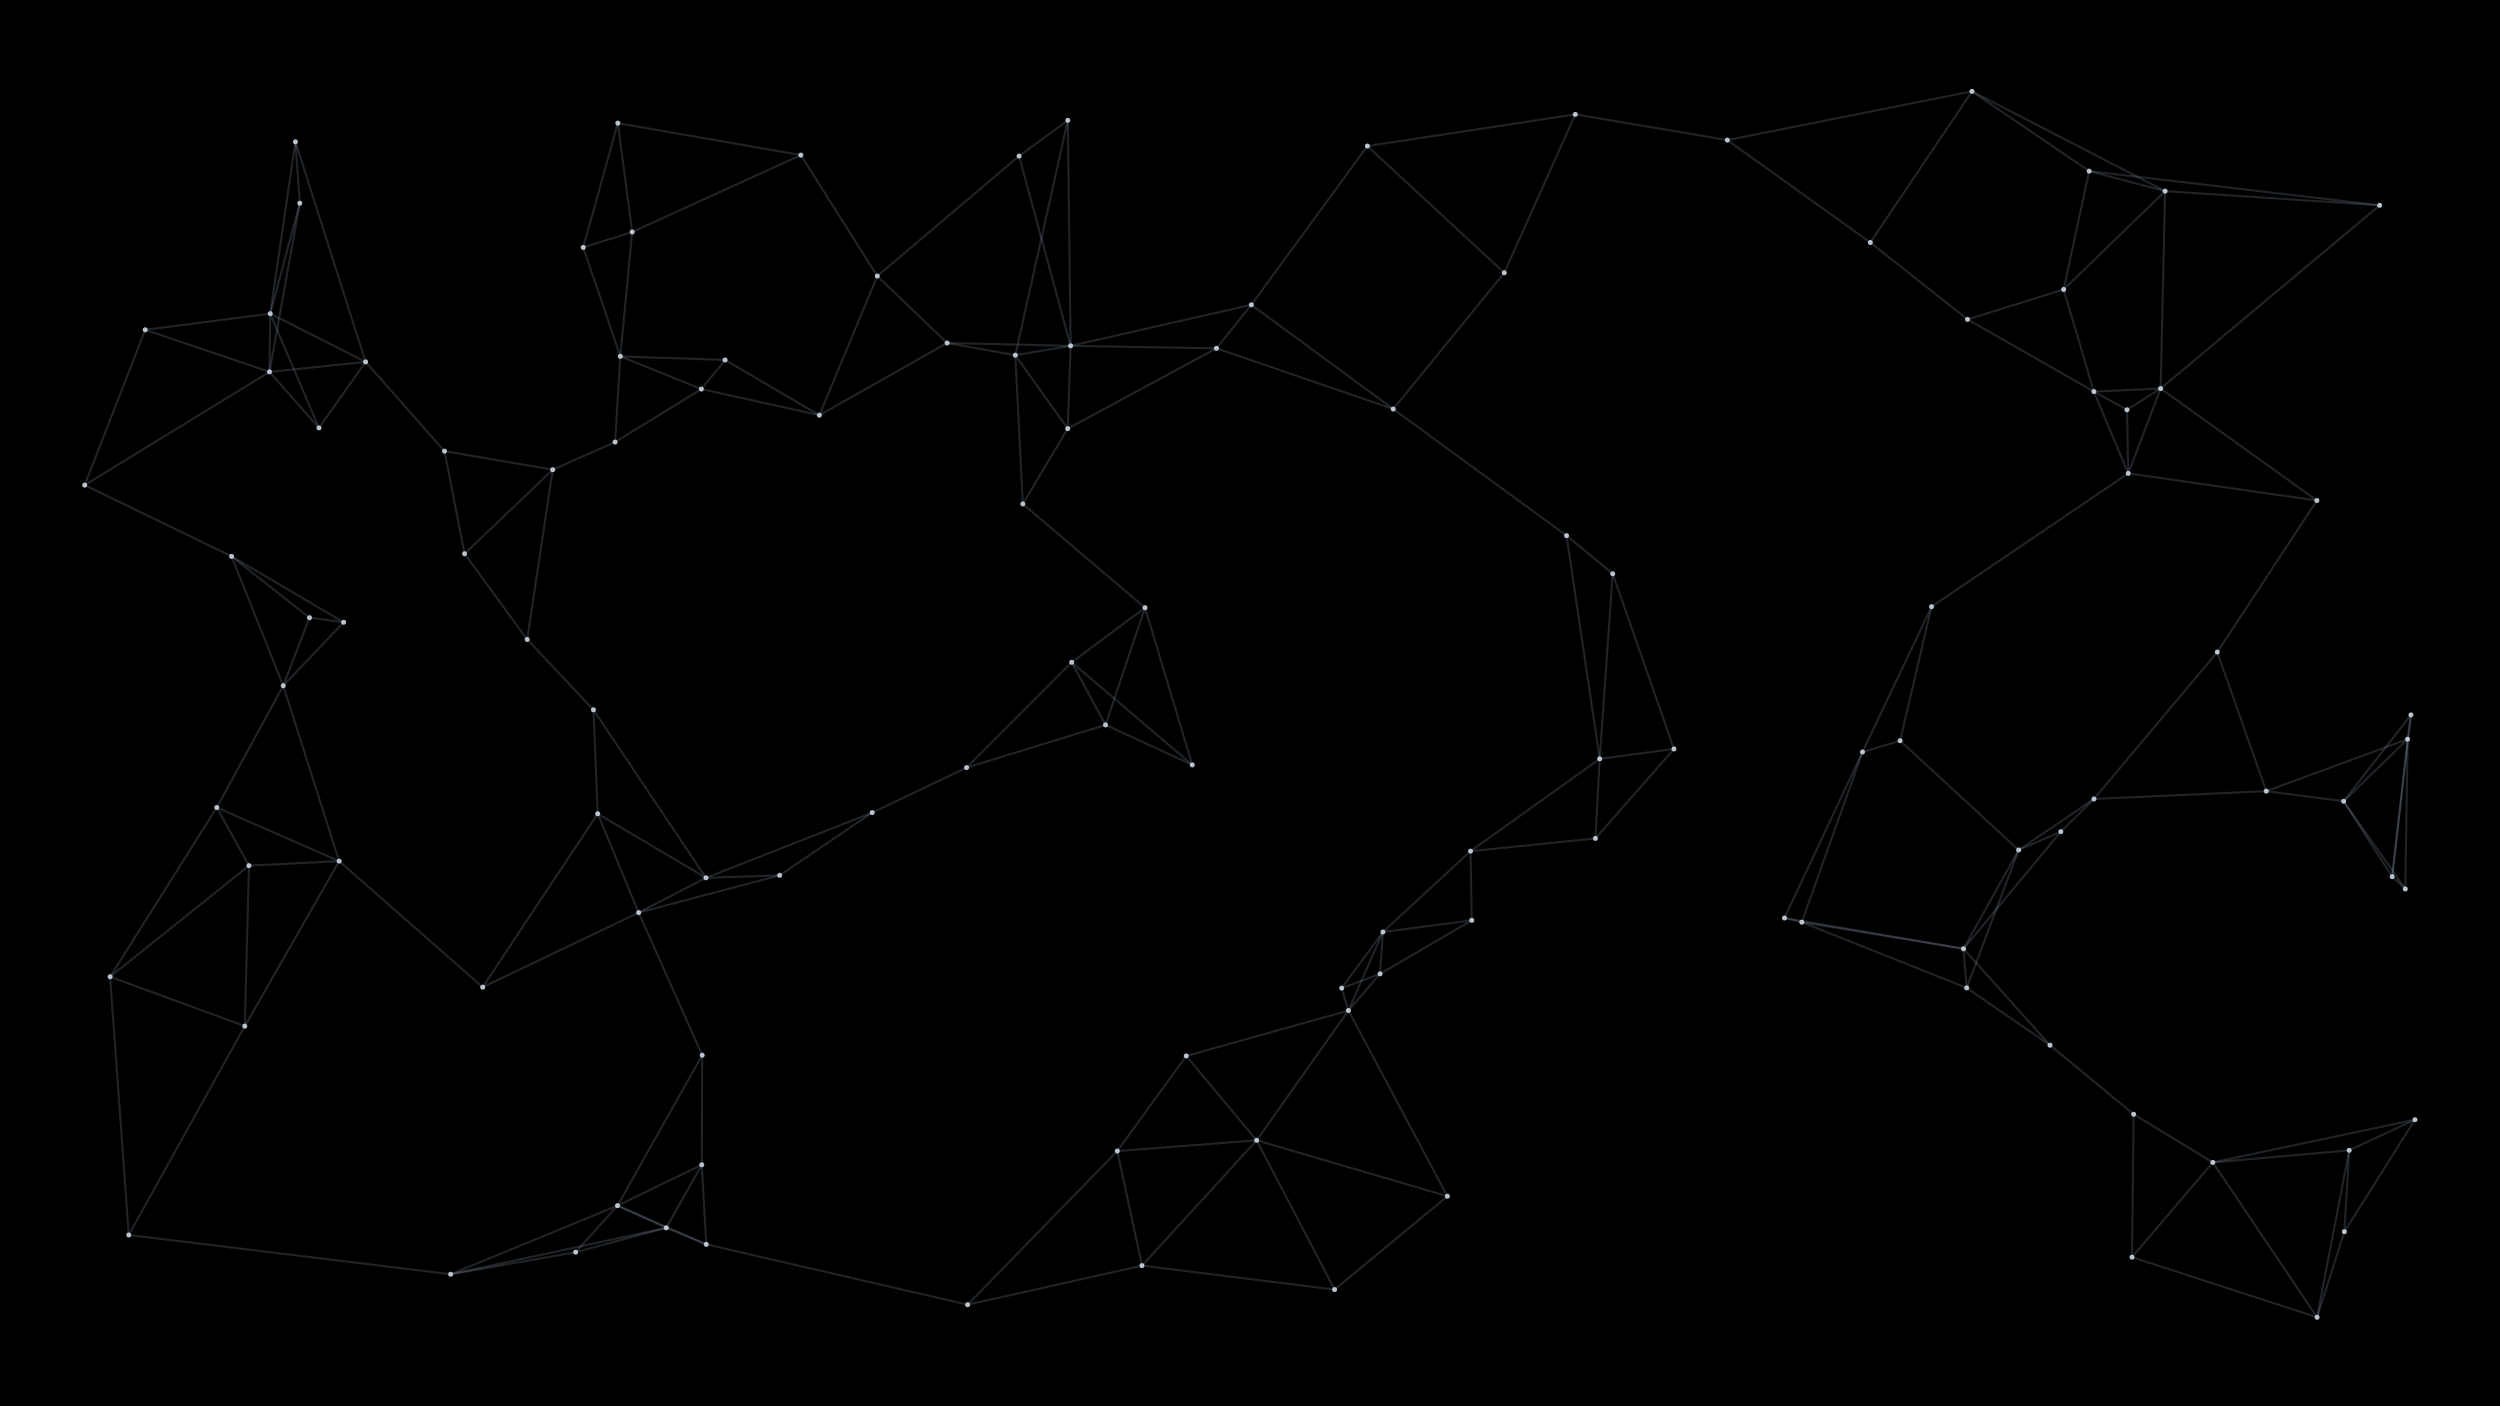 <svg xmlns="http://www.w3.org/2000/svg" width="2400" height="1350" viewBox="0 0 2400 1350">
  <defs>
    <!-- Background gradient -->
    <linearGradient id="bgGrad" x1="0" y1="0" x2="1" y2="1">
      <stop offset="0%" stop-color="#0b1020"/>
      <stop offset="100%" stop-color="#0f172a"/>
    </linearGradient>
    <!-- Soft vignette -->
    <radialGradient id="vignette" cx="50%" cy="45%" r="70%">
      <stop offset="60%" stop-color="#00000000"/>
      <stop offset="100%" stop-color="#00000055"/>
    </radialGradient>
    <!-- Node glow -->
    <filter id="nodeGlow" x="-50%" y="-50%" width="200%" height="200%">
      <feGaussianBlur in="SourceGraphic" stdDeviation="1.2" result="blur"/>
      <feMerge>
        <feMergeNode in="blur"/>
        <feMergeNode in="SourceGraphic"/>
      </feMerge>
    </filter>
  </defs>
  <rect width="100%" height="100%" fill="url(#bgGrad)"/>
  <rect width="100%" height="100%" fill="url(#vignette)"/>
<line x1="222.3" y1="534.1" x2="329.9" y2="597.4" stroke="#94a3b8" stroke-opacity="0.22" stroke-width="2" />
<line x1="1389.5" y1="1148.4" x2="1206.4" y2="1094.7" stroke="#94a3b8" stroke-opacity="0.22" stroke-width="2" />
<line x1="2314.5" y1="686.3" x2="2249.9" y2="769.2" stroke="#94a3b8" stroke-opacity="0.22" stroke-width="2" />
<line x1="2296.5" y1="841.6" x2="2249.9" y2="769.2" stroke="#94a3b8" stroke-opacity="0.22" stroke-width="2" />
<line x1="677.7" y1="842.7" x2="748.5" y2="840.3" stroke="#94a3b8" stroke-opacity="0.22" stroke-width="2" />
<line x1="222.3" y1="534.1" x2="81.3" y2="465.7" stroke="#94a3b8" stroke-opacity="0.22" stroke-width="2" />
<line x1="2318.4" y1="1074.9" x2="2250.6" y2="1182.4" stroke="#94a3b8" stroke-opacity="0.22" stroke-width="2" />
<line x1="2041.9" y1="393.4" x2="2010.1" y2="375.9" stroke="#94a3b8" stroke-opacity="0.22" stroke-width="2" />
<line x1="927.9" y1="736.9" x2="1061.3" y2="695.9" stroke="#94a3b8" stroke-opacity="0.22" stroke-width="2" />
<line x1="1288.0" y1="948.6" x2="1324.9" y2="934.9" stroke="#94a3b8" stroke-opacity="0.22" stroke-width="2" />
<line x1="1096.3" y1="1215.0" x2="928.9" y2="1252.5" stroke="#94a3b8" stroke-opacity="0.22" stroke-width="2" />
<line x1="2124.3" y1="1115.9" x2="2046.7" y2="1206.9" stroke="#94a3b8" stroke-opacity="0.22" stroke-width="2" />
<line x1="1327.6" y1="894.7" x2="1294.5" y2="970.1" stroke="#94a3b8" stroke-opacity="0.22" stroke-width="2" />
<line x1="1337.5" y1="392.7" x2="1444.1" y2="261.9" stroke="#94a3b8" stroke-opacity="0.22" stroke-width="2" />
<line x1="1096.3" y1="1215.0" x2="1206.4" y2="1094.7" stroke="#94a3b8" stroke-opacity="0.22" stroke-width="2" />
<line x1="1138.8" y1="1013.7" x2="1294.5" y2="970.1" stroke="#94a3b8" stroke-opacity="0.22" stroke-width="2" />
<line x1="1025.1" y1="115.5" x2="978.3" y2="149.8" stroke="#94a3b8" stroke-opacity="0.22" stroke-width="2" />
<line x1="981.9" y1="483.8" x2="1099.2" y2="583.4" stroke="#94a3b8" stroke-opacity="0.22" stroke-width="2" />
<line x1="593.1" y1="118.2" x2="559.9" y2="237.5" stroke="#94a3b8" stroke-opacity="0.22" stroke-width="2" />
<line x1="696.1" y1="345.6" x2="595.5" y2="342.1" stroke="#94a3b8" stroke-opacity="0.22" stroke-width="2" />
<line x1="552.6" y1="1202.1" x2="592.8" y2="1157.4" stroke="#94a3b8" stroke-opacity="0.22" stroke-width="2" />
<line x1="2043.1" y1="454.5" x2="1854.3" y2="582.4" stroke="#94a3b8" stroke-opacity="0.22" stroke-width="2" />
<line x1="1937.9" y1="816.0" x2="2010.2" y2="767.0" stroke="#94a3b8" stroke-opacity="0.22" stroke-width="2" />
<line x1="2043.1" y1="454.5" x2="2041.9" y2="393.4" stroke="#94a3b8" stroke-opacity="0.22" stroke-width="2" />
<line x1="1888.0" y1="948.4" x2="1968.0" y2="1003.4" stroke="#94a3b8" stroke-opacity="0.22" stroke-width="2" />
<line x1="909.2" y1="329.3" x2="786.6" y2="398.6" stroke="#94a3b8" stroke-opacity="0.22" stroke-width="2" />
<line x1="2296.5" y1="841.6" x2="2311.3" y2="709.6" stroke="#94a3b8" stroke-opacity="0.22" stroke-width="2" />
<line x1="678.0" y1="1194.6" x2="639.6" y2="1178.7" stroke="#94a3b8" stroke-opacity="0.22" stroke-width="2" />
<line x1="287.8" y1="195.1" x2="283.6" y2="136.1" stroke="#94a3b8" stroke-opacity="0.22" stroke-width="2" />
<line x1="325.6" y1="826.7" x2="271.9" y2="658.3" stroke="#94a3b8" stroke-opacity="0.22" stroke-width="2" />
<line x1="105.7" y1="937.7" x2="123.6" y2="1185.6" stroke="#94a3b8" stroke-opacity="0.22" stroke-width="2" />
<line x1="592.8" y1="1157.4" x2="639.6" y2="1178.7" stroke="#94a3b8" stroke-opacity="0.22" stroke-width="2" />
<line x1="1535.7" y1="728.5" x2="1548.2" y2="550.8" stroke="#94a3b8" stroke-opacity="0.22" stroke-width="2" />
<line x1="592.8" y1="1157.4" x2="674.1" y2="1013.0" stroke="#94a3b8" stroke-opacity="0.22" stroke-width="2" />
<line x1="595.5" y1="342.1" x2="606.9" y2="222.7" stroke="#94a3b8" stroke-opacity="0.22" stroke-width="2" />
<line x1="1281.2" y1="1238.0" x2="1206.4" y2="1094.7" stroke="#94a3b8" stroke-opacity="0.22" stroke-width="2" />
<line x1="927.9" y1="736.9" x2="837.3" y2="780.1" stroke="#94a3b8" stroke-opacity="0.22" stroke-width="2" />
<line x1="2296.5" y1="841.6" x2="2309.1" y2="853.4" stroke="#94a3b8" stroke-opacity="0.22" stroke-width="2" />
<line x1="1096.3" y1="1215.0" x2="1072.6" y2="1105.0" stroke="#94a3b8" stroke-opacity="0.22" stroke-width="2" />
<line x1="590.5" y1="424.4" x2="673.3" y2="373.5" stroke="#94a3b8" stroke-opacity="0.22" stroke-width="2" />
<line x1="2224.2" y1="480.5" x2="2043.1" y2="454.5" stroke="#94a3b8" stroke-opacity="0.22" stroke-width="2" />
<line x1="1072.6" y1="1105.0" x2="928.9" y2="1252.5" stroke="#94a3b8" stroke-opacity="0.22" stroke-width="2" />
<line x1="569.7" y1="681.4" x2="506.1" y2="613.9" stroke="#94a3b8" stroke-opacity="0.22" stroke-width="2" />
<line x1="1138.8" y1="1013.7" x2="1206.4" y2="1094.7" stroke="#94a3b8" stroke-opacity="0.22" stroke-width="2" />
<line x1="283.6" y1="136.1" x2="351.0" y2="347.4" stroke="#94a3b8" stroke-opacity="0.22" stroke-width="2" />
<line x1="1072.6" y1="1105.0" x2="1206.4" y2="1094.7" stroke="#94a3b8" stroke-opacity="0.22" stroke-width="2" />
<line x1="678.0" y1="1194.6" x2="673.7" y2="1118.2" stroke="#94a3b8" stroke-opacity="0.22" stroke-width="2" />
<line x1="2224.2" y1="480.5" x2="2074.2" y2="373.0" stroke="#94a3b8" stroke-opacity="0.22" stroke-width="2" />
<line x1="1503.9" y1="514.2" x2="1548.2" y2="550.8" stroke="#94a3b8" stroke-opacity="0.22" stroke-width="2" />
<line x1="2010.1" y1="375.9" x2="2074.2" y2="373.0" stroke="#94a3b8" stroke-opacity="0.22" stroke-width="2" />
<line x1="1324.9" y1="934.9" x2="1412.9" y2="883.5" stroke="#94a3b8" stroke-opacity="0.22" stroke-width="2" />
<line x1="2124.3" y1="1115.9" x2="2224.4" y2="1264.6" stroke="#94a3b8" stroke-opacity="0.22" stroke-width="2" />
<line x1="1854.3" y1="582.4" x2="1824.1" y2="711.1" stroke="#94a3b8" stroke-opacity="0.22" stroke-width="2" />
<line x1="1138.8" y1="1013.7" x2="1072.6" y2="1105.0" stroke="#94a3b8" stroke-opacity="0.22" stroke-width="2" />
<line x1="446.0" y1="531.6" x2="426.7" y2="433.1" stroke="#94a3b8" stroke-opacity="0.22" stroke-width="2" />
<line x1="2224.2" y1="480.5" x2="2128.6" y2="626.0" stroke="#94a3b8" stroke-opacity="0.22" stroke-width="2" />
<line x1="2255.2" y1="1104.3" x2="2124.3" y2="1115.9" stroke="#94a3b8" stroke-opacity="0.22" stroke-width="2" />
<line x1="1535.7" y1="728.5" x2="1607.0" y2="719.0" stroke="#94a3b8" stroke-opacity="0.22" stroke-width="2" />
<line x1="677.7" y1="842.7" x2="613.1" y2="876.1" stroke="#94a3b8" stroke-opacity="0.22" stroke-width="2" />
<line x1="1444.1" y1="261.9" x2="1312.7" y2="140.2" stroke="#94a3b8" stroke-opacity="0.22" stroke-width="2" />
<line x1="1888.0" y1="948.4" x2="1937.9" y2="816.0" stroke="#94a3b8" stroke-opacity="0.22" stroke-width="2" />
<line x1="2041.9" y1="393.4" x2="2074.2" y2="373.0" stroke="#94a3b8" stroke-opacity="0.22" stroke-width="2" />
<line x1="2048.3" y1="1069.7" x2="2046.7" y2="1206.9" stroke="#94a3b8" stroke-opacity="0.22" stroke-width="2" />
<line x1="123.6" y1="1185.6" x2="235.0" y2="985.1" stroke="#94a3b8" stroke-opacity="0.22" stroke-width="2" />
<line x1="2296.5" y1="841.6" x2="2314.5" y2="686.3" stroke="#94a3b8" stroke-opacity="0.22" stroke-width="2" />
<line x1="673.7" y1="1118.2" x2="592.8" y2="1157.4" stroke="#94a3b8" stroke-opacity="0.22" stroke-width="2" />
<line x1="573.8" y1="781.2" x2="677.7" y2="842.7" stroke="#94a3b8" stroke-opacity="0.22" stroke-width="2" />
<line x1="842.2" y1="265.0" x2="978.3" y2="149.8" stroke="#94a3b8" stroke-opacity="0.22" stroke-width="2" />
<line x1="283.6" y1="136.1" x2="259.4" y2="301.1" stroke="#94a3b8" stroke-opacity="0.22" stroke-width="2" />
<line x1="325.6" y1="826.7" x2="239.0" y2="831.0" stroke="#94a3b8" stroke-opacity="0.22" stroke-width="2" />
<line x1="258.7" y1="357.0" x2="306.2" y2="410.8" stroke="#94a3b8" stroke-opacity="0.22" stroke-width="2" />
<line x1="306.2" y1="410.8" x2="351.0" y2="347.4" stroke="#94a3b8" stroke-opacity="0.22" stroke-width="2" />
<line x1="1978.4" y1="798.4" x2="2010.2" y2="767.0" stroke="#94a3b8" stroke-opacity="0.22" stroke-width="2" />
<line x1="1893.1" y1="87.7" x2="1795.5" y2="232.8" stroke="#94a3b8" stroke-opacity="0.22" stroke-width="2" />
<line x1="1337.5" y1="392.7" x2="1167.8" y2="334.4" stroke="#94a3b8" stroke-opacity="0.22" stroke-width="2" />
<line x1="1968.0" y1="1003.4" x2="2048.3" y2="1069.7" stroke="#94a3b8" stroke-opacity="0.22" stroke-width="2" />
<line x1="287.8" y1="195.1" x2="259.4" y2="301.1" stroke="#94a3b8" stroke-opacity="0.22" stroke-width="2" />
<line x1="748.5" y1="840.3" x2="613.1" y2="876.1" stroke="#94a3b8" stroke-opacity="0.22" stroke-width="2" />
<line x1="1025.0" y1="411.5" x2="1167.8" y2="334.4" stroke="#94a3b8" stroke-opacity="0.22" stroke-width="2" />
<line x1="1327.6" y1="894.7" x2="1324.9" y2="934.9" stroke="#94a3b8" stroke-opacity="0.22" stroke-width="2" />
<line x1="1337.5" y1="392.7" x2="1201.3" y2="292.6" stroke="#94a3b8" stroke-opacity="0.22" stroke-width="2" />
<line x1="2078.5" y1="183.5" x2="1981.1" y2="277.9" stroke="#94a3b8" stroke-opacity="0.22" stroke-width="2" />
<line x1="1885.0" y1="910.8" x2="1888.0" y2="948.4" stroke="#94a3b8" stroke-opacity="0.22" stroke-width="2" />
<line x1="1548.2" y1="550.8" x2="1607.0" y2="719.0" stroke="#94a3b8" stroke-opacity="0.22" stroke-width="2" />
<line x1="552.6" y1="1202.1" x2="639.6" y2="1178.7" stroke="#94a3b8" stroke-opacity="0.22" stroke-width="2" />
<line x1="258.7" y1="357.0" x2="81.3" y2="465.7" stroke="#94a3b8" stroke-opacity="0.22" stroke-width="2" />
<line x1="696.1" y1="345.6" x2="673.3" y2="373.5" stroke="#94a3b8" stroke-opacity="0.22" stroke-width="2" />
<line x1="530.6" y1="450.9" x2="426.7" y2="433.1" stroke="#94a3b8" stroke-opacity="0.22" stroke-width="2" />
<line x1="1061.3" y1="695.9" x2="1099.2" y2="583.4" stroke="#94a3b8" stroke-opacity="0.22" stroke-width="2" />
<line x1="1324.9" y1="934.9" x2="1294.5" y2="970.1" stroke="#94a3b8" stroke-opacity="0.22" stroke-width="2" />
<line x1="2314.5" y1="686.3" x2="2311.3" y2="709.6" stroke="#94a3b8" stroke-opacity="0.22" stroke-width="2" />
<line x1="2005.6" y1="164.3" x2="1981.1" y2="277.9" stroke="#94a3b8" stroke-opacity="0.22" stroke-width="2" />
<line x1="1512.3" y1="109.8" x2="1444.1" y2="261.9" stroke="#94a3b8" stroke-opacity="0.22" stroke-width="2" />
<line x1="2255.2" y1="1104.3" x2="2224.4" y2="1264.6" stroke="#94a3b8" stroke-opacity="0.22" stroke-width="2" />
<line x1="271.9" y1="658.3" x2="297.1" y2="593.0" stroke="#94a3b8" stroke-opacity="0.22" stroke-width="2" />
<line x1="1027.8" y1="332.0" x2="1167.8" y2="334.4" stroke="#94a3b8" stroke-opacity="0.22" stroke-width="2" />
<line x1="593.1" y1="118.2" x2="768.8" y2="148.9" stroke="#94a3b8" stroke-opacity="0.22" stroke-width="2" />
<line x1="677.7" y1="842.7" x2="837.3" y2="780.1" stroke="#94a3b8" stroke-opacity="0.22" stroke-width="2" />
<line x1="592.8" y1="1157.4" x2="432.6" y2="1223.3" stroke="#94a3b8" stroke-opacity="0.22" stroke-width="2" />
<line x1="786.6" y1="398.6" x2="673.3" y2="373.5" stroke="#94a3b8" stroke-opacity="0.22" stroke-width="2" />
<line x1="1028.8" y1="635.8" x2="1099.2" y2="583.4" stroke="#94a3b8" stroke-opacity="0.22" stroke-width="2" />
<line x1="1535.7" y1="728.5" x2="1411.7" y2="817.1" stroke="#94a3b8" stroke-opacity="0.22" stroke-width="2" />
<line x1="239.0" y1="831.0" x2="208.1" y2="775.2" stroke="#94a3b8" stroke-opacity="0.22" stroke-width="2" />
<line x1="842.2" y1="265.0" x2="909.2" y2="329.3" stroke="#94a3b8" stroke-opacity="0.22" stroke-width="2" />
<line x1="974.7" y1="341.0" x2="1025.0" y2="411.5" stroke="#94a3b8" stroke-opacity="0.22" stroke-width="2" />
<line x1="2010.2" y1="767.0" x2="2128.6" y2="626.0" stroke="#94a3b8" stroke-opacity="0.22" stroke-width="2" />
<line x1="325.6" y1="826.7" x2="208.1" y2="775.2" stroke="#94a3b8" stroke-opacity="0.22" stroke-width="2" />
<line x1="1531.6" y1="804.9" x2="1607.0" y2="719.0" stroke="#94a3b8" stroke-opacity="0.22" stroke-width="2" />
<line x1="842.2" y1="265.0" x2="786.6" y2="398.6" stroke="#94a3b8" stroke-opacity="0.22" stroke-width="2" />
<line x1="2043.1" y1="454.5" x2="2074.2" y2="373.0" stroke="#94a3b8" stroke-opacity="0.22" stroke-width="2" />
<line x1="1885.0" y1="910.8" x2="1713.1" y2="881.3" stroke="#94a3b8" stroke-opacity="0.22" stroke-width="2" />
<line x1="1512.3" y1="109.8" x2="1312.7" y2="140.2" stroke="#94a3b8" stroke-opacity="0.22" stroke-width="2" />
<line x1="2284.5" y1="197.1" x2="2074.2" y2="373.0" stroke="#94a3b8" stroke-opacity="0.22" stroke-width="2" />
<line x1="613.1" y1="876.1" x2="674.1" y2="1013.0" stroke="#94a3b8" stroke-opacity="0.22" stroke-width="2" />
<line x1="909.2" y1="329.3" x2="974.7" y2="341.0" stroke="#94a3b8" stroke-opacity="0.22" stroke-width="2" />
<line x1="139.4" y1="316.6" x2="258.7" y2="357.0" stroke="#94a3b8" stroke-opacity="0.22" stroke-width="2" />
<line x1="2309.1" y1="853.4" x2="2249.9" y2="769.2" stroke="#94a3b8" stroke-opacity="0.22" stroke-width="2" />
<line x1="2046.7" y1="1206.9" x2="2224.4" y2="1264.6" stroke="#94a3b8" stroke-opacity="0.22" stroke-width="2" />
<line x1="768.8" y1="148.9" x2="606.9" y2="222.7" stroke="#94a3b8" stroke-opacity="0.22" stroke-width="2" />
<line x1="2255.2" y1="1104.3" x2="2250.6" y2="1182.4" stroke="#94a3b8" stroke-opacity="0.22" stroke-width="2" />
<line x1="2311.3" y1="709.6" x2="2249.9" y2="769.2" stroke="#94a3b8" stroke-opacity="0.22" stroke-width="2" />
<line x1="748.5" y1="840.3" x2="837.3" y2="780.1" stroke="#94a3b8" stroke-opacity="0.22" stroke-width="2" />
<line x1="1027.8" y1="332.0" x2="1025.0" y2="411.5" stroke="#94a3b8" stroke-opacity="0.22" stroke-width="2" />
<line x1="1888.8" y1="306.6" x2="2010.1" y2="375.9" stroke="#94a3b8" stroke-opacity="0.22" stroke-width="2" />
<line x1="1795.5" y1="232.8" x2="1888.8" y2="306.6" stroke="#94a3b8" stroke-opacity="0.22" stroke-width="2" />
<line x1="2043.1" y1="454.5" x2="2010.1" y2="375.9" stroke="#94a3b8" stroke-opacity="0.22" stroke-width="2" />
<line x1="909.2" y1="329.3" x2="1027.8" y2="332.0" stroke="#94a3b8" stroke-opacity="0.22" stroke-width="2" />
<line x1="927.9" y1="736.9" x2="1028.8" y2="635.8" stroke="#94a3b8" stroke-opacity="0.22" stroke-width="2" />
<line x1="1729.7" y1="885.3" x2="1888.0" y2="948.4" stroke="#94a3b8" stroke-opacity="0.22" stroke-width="2" />
<line x1="1658.2" y1="134.5" x2="1795.5" y2="232.8" stroke="#94a3b8" stroke-opacity="0.22" stroke-width="2" />
<line x1="325.6" y1="826.7" x2="235.0" y2="985.1" stroke="#94a3b8" stroke-opacity="0.22" stroke-width="2" />
<line x1="2311.3" y1="709.6" x2="2175.6" y2="759.5" stroke="#94a3b8" stroke-opacity="0.22" stroke-width="2" />
<line x1="673.7" y1="1118.2" x2="639.6" y2="1178.7" stroke="#94a3b8" stroke-opacity="0.22" stroke-width="2" />
<line x1="974.7" y1="341.0" x2="1027.8" y2="332.0" stroke="#94a3b8" stroke-opacity="0.22" stroke-width="2" />
<line x1="139.4" y1="316.6" x2="259.4" y2="301.1" stroke="#94a3b8" stroke-opacity="0.22" stroke-width="2" />
<line x1="559.9" y1="237.5" x2="606.9" y2="222.7" stroke="#94a3b8" stroke-opacity="0.22" stroke-width="2" />
<line x1="1201.3" y1="292.6" x2="1312.7" y2="140.2" stroke="#94a3b8" stroke-opacity="0.22" stroke-width="2" />
<line x1="1512.3" y1="109.8" x2="1658.2" y2="134.5" stroke="#94a3b8" stroke-opacity="0.22" stroke-width="2" />
<line x1="1144.6" y1="734.3" x2="1099.2" y2="583.4" stroke="#94a3b8" stroke-opacity="0.22" stroke-width="2" />
<line x1="2250.6" y1="1182.4" x2="2224.4" y2="1264.6" stroke="#94a3b8" stroke-opacity="0.22" stroke-width="2" />
<line x1="595.5" y1="342.1" x2="559.9" y2="237.5" stroke="#94a3b8" stroke-opacity="0.22" stroke-width="2" />
<line x1="2010.1" y1="375.9" x2="1981.1" y2="277.9" stroke="#94a3b8" stroke-opacity="0.22" stroke-width="2" />
<line x1="463.4" y1="947.7" x2="325.6" y2="826.7" stroke="#94a3b8" stroke-opacity="0.22" stroke-width="2" />
<line x1="1729.7" y1="885.3" x2="1713.1" y2="881.3" stroke="#94a3b8" stroke-opacity="0.22" stroke-width="2" />
<line x1="446.0" y1="531.6" x2="530.6" y2="450.9" stroke="#94a3b8" stroke-opacity="0.22" stroke-width="2" />
<line x1="569.7" y1="681.4" x2="677.7" y2="842.7" stroke="#94a3b8" stroke-opacity="0.22" stroke-width="2" />
<line x1="2124.3" y1="1115.9" x2="2318.4" y2="1074.9" stroke="#94a3b8" stroke-opacity="0.22" stroke-width="2" />
<line x1="2078.5" y1="183.5" x2="1893.1" y2="87.7" stroke="#94a3b8" stroke-opacity="0.22" stroke-width="2" />
<line x1="590.5" y1="424.4" x2="595.5" y2="342.1" stroke="#94a3b8" stroke-opacity="0.22" stroke-width="2" />
<line x1="258.7" y1="357.0" x2="351.0" y2="347.4" stroke="#94a3b8" stroke-opacity="0.22" stroke-width="2" />
<line x1="1788.0" y1="721.9" x2="1824.1" y2="711.1" stroke="#94a3b8" stroke-opacity="0.22" stroke-width="2" />
<line x1="1025.1" y1="115.5" x2="1027.8" y2="332.0" stroke="#94a3b8" stroke-opacity="0.22" stroke-width="2" />
<line x1="1978.4" y1="798.4" x2="1937.9" y2="816.0" stroke="#94a3b8" stroke-opacity="0.22" stroke-width="2" />
<line x1="2078.5" y1="183.5" x2="2005.6" y2="164.3" stroke="#94a3b8" stroke-opacity="0.22" stroke-width="2" />
<line x1="593.1" y1="118.2" x2="606.9" y2="222.7" stroke="#94a3b8" stroke-opacity="0.22" stroke-width="2" />
<line x1="552.6" y1="1202.1" x2="432.6" y2="1223.3" stroke="#94a3b8" stroke-opacity="0.22" stroke-width="2" />
<line x1="222.3" y1="534.1" x2="297.1" y2="593.0" stroke="#94a3b8" stroke-opacity="0.22" stroke-width="2" />
<line x1="1885.0" y1="910.8" x2="1978.4" y2="798.4" stroke="#94a3b8" stroke-opacity="0.22" stroke-width="2" />
<line x1="1729.7" y1="885.3" x2="1885.0" y2="910.8" stroke="#94a3b8" stroke-opacity="0.22" stroke-width="2" />
<line x1="1937.9" y1="816.0" x2="1824.1" y2="711.1" stroke="#94a3b8" stroke-opacity="0.22" stroke-width="2" />
<line x1="974.7" y1="341.0" x2="981.9" y2="483.8" stroke="#94a3b8" stroke-opacity="0.22" stroke-width="2" />
<line x1="1885.0" y1="910.8" x2="1968.0" y2="1003.4" stroke="#94a3b8" stroke-opacity="0.22" stroke-width="2" />
<line x1="1327.6" y1="894.7" x2="1411.7" y2="817.1" stroke="#94a3b8" stroke-opacity="0.22" stroke-width="2" />
<line x1="306.2" y1="410.8" x2="259.4" y2="301.1" stroke="#94a3b8" stroke-opacity="0.22" stroke-width="2" />
<line x1="1327.6" y1="894.7" x2="1288.0" y2="948.6" stroke="#94a3b8" stroke-opacity="0.22" stroke-width="2" />
<line x1="2005.6" y1="164.3" x2="2284.5" y2="197.1" stroke="#94a3b8" stroke-opacity="0.22" stroke-width="2" />
<line x1="1535.7" y1="728.5" x2="1531.6" y2="804.9" stroke="#94a3b8" stroke-opacity="0.22" stroke-width="2" />
<line x1="446.0" y1="531.6" x2="506.1" y2="613.9" stroke="#94a3b8" stroke-opacity="0.22" stroke-width="2" />
<line x1="639.6" y1="1178.7" x2="432.6" y2="1223.3" stroke="#94a3b8" stroke-opacity="0.22" stroke-width="2" />
<line x1="678.0" y1="1194.6" x2="928.9" y2="1252.5" stroke="#94a3b8" stroke-opacity="0.22" stroke-width="2" />
<line x1="329.9" y1="597.4" x2="297.1" y2="593.0" stroke="#94a3b8" stroke-opacity="0.22" stroke-width="2" />
<line x1="105.7" y1="937.7" x2="239.0" y2="831.0" stroke="#94a3b8" stroke-opacity="0.22" stroke-width="2" />
<line x1="573.8" y1="781.2" x2="613.1" y2="876.1" stroke="#94a3b8" stroke-opacity="0.22" stroke-width="2" />
<line x1="1201.3" y1="292.6" x2="1167.8" y2="334.4" stroke="#94a3b8" stroke-opacity="0.22" stroke-width="2" />
<line x1="1893.1" y1="87.7" x2="2005.6" y2="164.3" stroke="#94a3b8" stroke-opacity="0.22" stroke-width="2" />
<line x1="573.8" y1="781.2" x2="463.4" y2="947.7" stroke="#94a3b8" stroke-opacity="0.22" stroke-width="2" />
<line x1="351.0" y1="347.4" x2="426.7" y2="433.1" stroke="#94a3b8" stroke-opacity="0.22" stroke-width="2" />
<line x1="1061.3" y1="695.9" x2="1028.8" y2="635.8" stroke="#94a3b8" stroke-opacity="0.22" stroke-width="2" />
<line x1="673.3" y1="373.5" x2="595.5" y2="342.1" stroke="#94a3b8" stroke-opacity="0.22" stroke-width="2" />
<line x1="2175.6" y1="759.5" x2="2249.9" y2="769.2" stroke="#94a3b8" stroke-opacity="0.22" stroke-width="2" />
<line x1="590.5" y1="424.4" x2="530.6" y2="450.9" stroke="#94a3b8" stroke-opacity="0.22" stroke-width="2" />
<line x1="696.1" y1="345.6" x2="786.6" y2="398.6" stroke="#94a3b8" stroke-opacity="0.22" stroke-width="2" />
<line x1="2255.2" y1="1104.3" x2="2318.4" y2="1074.9" stroke="#94a3b8" stroke-opacity="0.22" stroke-width="2" />
<line x1="1412.9" y1="883.5" x2="1411.7" y2="817.1" stroke="#94a3b8" stroke-opacity="0.22" stroke-width="2" />
<line x1="1281.2" y1="1238.0" x2="1389.5" y2="1148.4" stroke="#94a3b8" stroke-opacity="0.22" stroke-width="2" />
<line x1="1144.6" y1="734.3" x2="1061.3" y2="695.9" stroke="#94a3b8" stroke-opacity="0.22" stroke-width="2" />
<line x1="1027.8" y1="332.0" x2="978.3" y2="149.8" stroke="#94a3b8" stroke-opacity="0.22" stroke-width="2" />
<line x1="673.7" y1="1118.2" x2="674.1" y2="1013.0" stroke="#94a3b8" stroke-opacity="0.22" stroke-width="2" />
<line x1="1888.8" y1="306.6" x2="1981.1" y2="277.9" stroke="#94a3b8" stroke-opacity="0.22" stroke-width="2" />
<line x1="1729.7" y1="885.3" x2="1788.0" y2="721.9" stroke="#94a3b8" stroke-opacity="0.22" stroke-width="2" />
<line x1="1854.3" y1="582.4" x2="1788.0" y2="721.9" stroke="#94a3b8" stroke-opacity="0.22" stroke-width="2" />
<line x1="1288.0" y1="948.6" x2="1294.5" y2="970.1" stroke="#94a3b8" stroke-opacity="0.22" stroke-width="2" />
<line x1="1885.0" y1="910.8" x2="1937.9" y2="816.0" stroke="#94a3b8" stroke-opacity="0.22" stroke-width="2" />
<line x1="1893.1" y1="87.7" x2="1658.2" y2="134.5" stroke="#94a3b8" stroke-opacity="0.22" stroke-width="2" />
<line x1="2010.2" y1="767.0" x2="2175.6" y2="759.5" stroke="#94a3b8" stroke-opacity="0.22" stroke-width="2" />
<line x1="1025.1" y1="115.5" x2="974.7" y2="341.0" stroke="#94a3b8" stroke-opacity="0.22" stroke-width="2" />
<line x1="2311.3" y1="709.6" x2="2309.1" y2="853.4" stroke="#94a3b8" stroke-opacity="0.22" stroke-width="2" />
<line x1="530.6" y1="450.9" x2="506.1" y2="613.9" stroke="#94a3b8" stroke-opacity="0.22" stroke-width="2" />
<line x1="1294.5" y1="970.1" x2="1206.4" y2="1094.7" stroke="#94a3b8" stroke-opacity="0.22" stroke-width="2" />
<line x1="678.0" y1="1194.6" x2="592.8" y2="1157.4" stroke="#94a3b8" stroke-opacity="0.22" stroke-width="2" />
<line x1="105.7" y1="937.7" x2="208.1" y2="775.2" stroke="#94a3b8" stroke-opacity="0.22" stroke-width="2" />
<line x1="1531.6" y1="804.9" x2="1411.7" y2="817.1" stroke="#94a3b8" stroke-opacity="0.22" stroke-width="2" />
<line x1="222.3" y1="534.1" x2="271.9" y2="658.3" stroke="#94a3b8" stroke-opacity="0.22" stroke-width="2" />
<line x1="842.2" y1="265.0" x2="768.8" y2="148.9" stroke="#94a3b8" stroke-opacity="0.22" stroke-width="2" />
<line x1="2078.5" y1="183.5" x2="2284.5" y2="197.1" stroke="#94a3b8" stroke-opacity="0.22" stroke-width="2" />
<line x1="1327.6" y1="894.7" x2="1412.9" y2="883.5" stroke="#94a3b8" stroke-opacity="0.22" stroke-width="2" />
<line x1="139.4" y1="316.6" x2="81.3" y2="465.7" stroke="#94a3b8" stroke-opacity="0.22" stroke-width="2" />
<line x1="235.0" y1="985.1" x2="239.0" y2="831.0" stroke="#94a3b8" stroke-opacity="0.22" stroke-width="2" />
<line x1="271.9" y1="658.3" x2="208.1" y2="775.2" stroke="#94a3b8" stroke-opacity="0.22" stroke-width="2" />
<line x1="287.8" y1="195.1" x2="258.7" y2="357.0" stroke="#94a3b8" stroke-opacity="0.22" stroke-width="2" />
<line x1="2078.5" y1="183.5" x2="2074.2" y2="373.0" stroke="#94a3b8" stroke-opacity="0.22" stroke-width="2" />
<line x1="2128.6" y1="626.0" x2="2175.6" y2="759.5" stroke="#94a3b8" stroke-opacity="0.22" stroke-width="2" />
<line x1="329.9" y1="597.4" x2="271.9" y2="658.3" stroke="#94a3b8" stroke-opacity="0.22" stroke-width="2" />
<line x1="1535.7" y1="728.5" x2="1503.9" y2="514.2" stroke="#94a3b8" stroke-opacity="0.22" stroke-width="2" />
<line x1="1503.9" y1="514.2" x2="1337.5" y2="392.7" stroke="#94a3b8" stroke-opacity="0.22" stroke-width="2" />
<line x1="1389.5" y1="1148.4" x2="1294.5" y2="970.1" stroke="#94a3b8" stroke-opacity="0.22" stroke-width="2" />
<line x1="1201.3" y1="292.6" x2="1027.8" y2="332.0" stroke="#94a3b8" stroke-opacity="0.22" stroke-width="2" />
<line x1="105.7" y1="937.7" x2="235.0" y2="985.1" stroke="#94a3b8" stroke-opacity="0.22" stroke-width="2" />
<line x1="569.7" y1="681.4" x2="573.8" y2="781.2" stroke="#94a3b8" stroke-opacity="0.22" stroke-width="2" />
<line x1="1281.2" y1="1238.0" x2="1096.3" y2="1215.0" stroke="#94a3b8" stroke-opacity="0.22" stroke-width="2" />
<line x1="1144.6" y1="734.3" x2="1028.8" y2="635.8" stroke="#94a3b8" stroke-opacity="0.22" stroke-width="2" />
<line x1="463.4" y1="947.7" x2="613.1" y2="876.1" stroke="#94a3b8" stroke-opacity="0.22" stroke-width="2" />
<line x1="2124.3" y1="1115.9" x2="2048.3" y2="1069.7" stroke="#94a3b8" stroke-opacity="0.22" stroke-width="2" />
<line x1="123.6" y1="1185.6" x2="432.6" y2="1223.3" stroke="#94a3b8" stroke-opacity="0.22" stroke-width="2" />
<line x1="981.9" y1="483.8" x2="1025.0" y2="411.5" stroke="#94a3b8" stroke-opacity="0.22" stroke-width="2" />
<line x1="1788.0" y1="721.9" x2="1713.1" y2="881.3" stroke="#94a3b8" stroke-opacity="0.22" stroke-width="2" />
<line x1="258.7" y1="357.0" x2="259.4" y2="301.1" stroke="#94a3b8" stroke-opacity="0.22" stroke-width="2" />
<line x1="351.0" y1="347.4" x2="259.4" y2="301.1" stroke="#94a3b8" stroke-opacity="0.22" stroke-width="2" />
<circle cx="1512.3" cy="109.8" r="2.4" fill="#cbd5e1" fill-opacity="0.9" filter="url(#nodeGlow)" />
<circle cx="696.1" cy="345.6" r="2.4" fill="#cbd5e1" fill-opacity="0.9" filter="url(#nodeGlow)" />
<circle cx="1729.7" cy="885.3" r="2.4" fill="#cbd5e1" fill-opacity="0.9" filter="url(#nodeGlow)" />
<circle cx="2078.5" cy="183.5" r="2.4" fill="#cbd5e1" fill-opacity="0.9" filter="url(#nodeGlow)" />
<circle cx="1025.1" cy="115.5" r="2.4" fill="#cbd5e1" fill-opacity="0.9" filter="url(#nodeGlow)" />
<circle cx="569.7" cy="681.4" r="2.4" fill="#cbd5e1" fill-opacity="0.9" filter="url(#nodeGlow)" />
<circle cx="139.4" cy="316.6" r="2.4" fill="#cbd5e1" fill-opacity="0.9" filter="url(#nodeGlow)" />
<circle cx="1535.7" cy="728.5" r="2.4" fill="#cbd5e1" fill-opacity="0.9" filter="url(#nodeGlow)" />
<circle cx="573.8" cy="781.2" r="2.4" fill="#cbd5e1" fill-opacity="0.9" filter="url(#nodeGlow)" />
<circle cx="1893.1" cy="87.7" r="2.4" fill="#cbd5e1" fill-opacity="0.9" filter="url(#nodeGlow)" />
<circle cx="1885.0" cy="910.8" r="2.4" fill="#cbd5e1" fill-opacity="0.9" filter="url(#nodeGlow)" />
<circle cx="842.2" cy="265.0" r="2.4" fill="#cbd5e1" fill-opacity="0.9" filter="url(#nodeGlow)" />
<circle cx="2224.2" cy="480.5" r="2.4" fill="#cbd5e1" fill-opacity="0.9" filter="url(#nodeGlow)" />
<circle cx="287.8" cy="195.1" r="2.4" fill="#cbd5e1" fill-opacity="0.9" filter="url(#nodeGlow)" />
<circle cx="1978.4" cy="798.4" r="2.4" fill="#cbd5e1" fill-opacity="0.9" filter="url(#nodeGlow)" />
<circle cx="1888.0" cy="948.4" r="2.4" fill="#cbd5e1" fill-opacity="0.9" filter="url(#nodeGlow)" />
<circle cx="1281.2" cy="1238.0" r="2.4" fill="#cbd5e1" fill-opacity="0.9" filter="url(#nodeGlow)" />
<circle cx="927.9" cy="736.9" r="2.4" fill="#cbd5e1" fill-opacity="0.9" filter="url(#nodeGlow)" />
<circle cx="1937.9" cy="816.0" r="2.4" fill="#cbd5e1" fill-opacity="0.9" filter="url(#nodeGlow)" />
<circle cx="2010.2" cy="767.0" r="2.4" fill="#cbd5e1" fill-opacity="0.9" filter="url(#nodeGlow)" />
<circle cx="1658.2" cy="134.5" r="2.4" fill="#cbd5e1" fill-opacity="0.9" filter="url(#nodeGlow)" />
<circle cx="590.5" cy="424.4" r="2.4" fill="#cbd5e1" fill-opacity="0.9" filter="url(#nodeGlow)" />
<circle cx="258.7" cy="357.0" r="2.4" fill="#cbd5e1" fill-opacity="0.9" filter="url(#nodeGlow)" />
<circle cx="306.2" cy="410.8" r="2.4" fill="#cbd5e1" fill-opacity="0.9" filter="url(#nodeGlow)" />
<circle cx="1503.9" cy="514.2" r="2.4" fill="#cbd5e1" fill-opacity="0.9" filter="url(#nodeGlow)" />
<circle cx="909.2" cy="329.3" r="2.4" fill="#cbd5e1" fill-opacity="0.9" filter="url(#nodeGlow)" />
<circle cx="678.0" cy="1194.6" r="2.4" fill="#cbd5e1" fill-opacity="0.9" filter="url(#nodeGlow)" />
<circle cx="1531.6" cy="804.9" r="2.4" fill="#cbd5e1" fill-opacity="0.9" filter="url(#nodeGlow)" />
<circle cx="463.4" cy="947.7" r="2.4" fill="#cbd5e1" fill-opacity="0.9" filter="url(#nodeGlow)" />
<circle cx="446.0" cy="531.6" r="2.4" fill="#cbd5e1" fill-opacity="0.9" filter="url(#nodeGlow)" />
<circle cx="2296.5" cy="841.6" r="2.4" fill="#cbd5e1" fill-opacity="0.9" filter="url(#nodeGlow)" />
<circle cx="1327.6" cy="894.7" r="2.4" fill="#cbd5e1" fill-opacity="0.9" filter="url(#nodeGlow)" />
<circle cx="1968.0" cy="1003.4" r="2.4" fill="#cbd5e1" fill-opacity="0.9" filter="url(#nodeGlow)" />
<circle cx="593.1" cy="118.2" r="2.4" fill="#cbd5e1" fill-opacity="0.9" filter="url(#nodeGlow)" />
<circle cx="786.6" cy="398.6" r="2.4" fill="#cbd5e1" fill-opacity="0.9" filter="url(#nodeGlow)" />
<circle cx="552.6" cy="1202.1" r="2.4" fill="#cbd5e1" fill-opacity="0.9" filter="url(#nodeGlow)" />
<circle cx="2043.1" cy="454.5" r="2.4" fill="#cbd5e1" fill-opacity="0.9" filter="url(#nodeGlow)" />
<circle cx="1548.2" cy="550.8" r="2.4" fill="#cbd5e1" fill-opacity="0.9" filter="url(#nodeGlow)" />
<circle cx="2128.6" cy="626.0" r="2.4" fill="#cbd5e1" fill-opacity="0.9" filter="url(#nodeGlow)" />
<circle cx="673.3" cy="373.5" r="2.4" fill="#cbd5e1" fill-opacity="0.9" filter="url(#nodeGlow)" />
<circle cx="1337.5" cy="392.7" r="2.4" fill="#cbd5e1" fill-opacity="0.9" filter="url(#nodeGlow)" />
<circle cx="1389.5" cy="1148.4" r="2.4" fill="#cbd5e1" fill-opacity="0.9" filter="url(#nodeGlow)" />
<circle cx="974.7" cy="341.0" r="2.4" fill="#cbd5e1" fill-opacity="0.9" filter="url(#nodeGlow)" />
<circle cx="2314.5" cy="686.3" r="2.4" fill="#cbd5e1" fill-opacity="0.9" filter="url(#nodeGlow)" />
<circle cx="283.6" cy="136.1" r="2.4" fill="#cbd5e1" fill-opacity="0.9" filter="url(#nodeGlow)" />
<circle cx="325.6" cy="826.7" r="2.4" fill="#cbd5e1" fill-opacity="0.9" filter="url(#nodeGlow)" />
<circle cx="1854.3" cy="582.4" r="2.4" fill="#cbd5e1" fill-opacity="0.9" filter="url(#nodeGlow)" />
<circle cx="222.3" cy="534.1" r="2.4" fill="#cbd5e1" fill-opacity="0.9" filter="url(#nodeGlow)" />
<circle cx="2311.3" cy="709.6" r="2.4" fill="#cbd5e1" fill-opacity="0.9" filter="url(#nodeGlow)" />
<circle cx="2255.2" cy="1104.3" r="2.4" fill="#cbd5e1" fill-opacity="0.9" filter="url(#nodeGlow)" />
<circle cx="105.7" cy="937.7" r="2.4" fill="#cbd5e1" fill-opacity="0.9" filter="url(#nodeGlow)" />
<circle cx="1607.0" cy="719.0" r="2.4" fill="#cbd5e1" fill-opacity="0.9" filter="url(#nodeGlow)" />
<circle cx="677.7" cy="842.7" r="2.4" fill="#cbd5e1" fill-opacity="0.9" filter="url(#nodeGlow)" />
<circle cx="329.9" cy="597.4" r="2.4" fill="#cbd5e1" fill-opacity="0.9" filter="url(#nodeGlow)" />
<circle cx="1096.3" cy="1215.0" r="2.4" fill="#cbd5e1" fill-opacity="0.9" filter="url(#nodeGlow)" />
<circle cx="2041.9" cy="393.4" r="2.4" fill="#cbd5e1" fill-opacity="0.9" filter="url(#nodeGlow)" />
<circle cx="1201.3" cy="292.6" r="2.4" fill="#cbd5e1" fill-opacity="0.9" filter="url(#nodeGlow)" />
<circle cx="2124.3" cy="1115.9" r="2.4" fill="#cbd5e1" fill-opacity="0.9" filter="url(#nodeGlow)" />
<circle cx="748.5" cy="840.3" r="2.4" fill="#cbd5e1" fill-opacity="0.9" filter="url(#nodeGlow)" />
<circle cx="1444.1" cy="261.9" r="2.4" fill="#cbd5e1" fill-opacity="0.9" filter="url(#nodeGlow)" />
<circle cx="1788.0" cy="721.9" r="2.4" fill="#cbd5e1" fill-opacity="0.9" filter="url(#nodeGlow)" />
<circle cx="1824.1" cy="711.1" r="2.4" fill="#cbd5e1" fill-opacity="0.9" filter="url(#nodeGlow)" />
<circle cx="81.3" cy="465.7" r="2.4" fill="#cbd5e1" fill-opacity="0.9" filter="url(#nodeGlow)" />
<circle cx="123.6" cy="1185.6" r="2.4" fill="#cbd5e1" fill-opacity="0.9" filter="url(#nodeGlow)" />
<circle cx="2048.3" cy="1069.7" r="2.4" fill="#cbd5e1" fill-opacity="0.9" filter="url(#nodeGlow)" />
<circle cx="768.8" cy="148.9" r="2.4" fill="#cbd5e1" fill-opacity="0.9" filter="url(#nodeGlow)" />
<circle cx="2046.7" cy="1206.9" r="2.4" fill="#cbd5e1" fill-opacity="0.9" filter="url(#nodeGlow)" />
<circle cx="271.9" cy="658.3" r="2.4" fill="#cbd5e1" fill-opacity="0.9" filter="url(#nodeGlow)" />
<circle cx="235.0" cy="985.1" r="2.4" fill="#cbd5e1" fill-opacity="0.9" filter="url(#nodeGlow)" />
<circle cx="1795.5" cy="232.8" r="2.4" fill="#cbd5e1" fill-opacity="0.9" filter="url(#nodeGlow)" />
<circle cx="1144.6" cy="734.3" r="2.4" fill="#cbd5e1" fill-opacity="0.9" filter="url(#nodeGlow)" />
<circle cx="673.7" cy="1118.2" r="2.4" fill="#cbd5e1" fill-opacity="0.9" filter="url(#nodeGlow)" />
<circle cx="1027.8" cy="332.0" r="2.4" fill="#cbd5e1" fill-opacity="0.9" filter="url(#nodeGlow)" />
<circle cx="1288.0" cy="948.6" r="2.4" fill="#cbd5e1" fill-opacity="0.9" filter="url(#nodeGlow)" />
<circle cx="530.6" cy="450.9" r="2.4" fill="#cbd5e1" fill-opacity="0.9" filter="url(#nodeGlow)" />
<circle cx="2309.1" cy="853.4" r="2.4" fill="#cbd5e1" fill-opacity="0.9" filter="url(#nodeGlow)" />
<circle cx="1061.3" cy="695.9" r="2.4" fill="#cbd5e1" fill-opacity="0.9" filter="url(#nodeGlow)" />
<circle cx="351.0" cy="347.4" r="2.4" fill="#cbd5e1" fill-opacity="0.9" filter="url(#nodeGlow)" />
<circle cx="837.3" cy="780.1" r="2.4" fill="#cbd5e1" fill-opacity="0.9" filter="url(#nodeGlow)" />
<circle cx="595.5" cy="342.1" r="2.4" fill="#cbd5e1" fill-opacity="0.9" filter="url(#nodeGlow)" />
<circle cx="239.0" cy="831.0" r="2.4" fill="#cbd5e1" fill-opacity="0.9" filter="url(#nodeGlow)" />
<circle cx="592.8" cy="1157.4" r="2.4" fill="#cbd5e1" fill-opacity="0.9" filter="url(#nodeGlow)" />
<circle cx="2005.6" cy="164.3" r="2.4" fill="#cbd5e1" fill-opacity="0.9" filter="url(#nodeGlow)" />
<circle cx="613.1" cy="876.1" r="2.4" fill="#cbd5e1" fill-opacity="0.9" filter="url(#nodeGlow)" />
<circle cx="559.9" cy="237.5" r="2.4" fill="#cbd5e1" fill-opacity="0.9" filter="url(#nodeGlow)" />
<circle cx="2175.6" cy="759.5" r="2.4" fill="#cbd5e1" fill-opacity="0.9" filter="url(#nodeGlow)" />
<circle cx="1138.8" cy="1013.7" r="2.4" fill="#cbd5e1" fill-opacity="0.9" filter="url(#nodeGlow)" />
<circle cx="1888.8" cy="306.6" r="2.4" fill="#cbd5e1" fill-opacity="0.9" filter="url(#nodeGlow)" />
<circle cx="297.1" cy="593.0" r="2.4" fill="#cbd5e1" fill-opacity="0.9" filter="url(#nodeGlow)" />
<circle cx="1028.8" cy="635.8" r="2.4" fill="#cbd5e1" fill-opacity="0.9" filter="url(#nodeGlow)" />
<circle cx="1713.1" cy="881.3" r="2.4" fill="#cbd5e1" fill-opacity="0.9" filter="url(#nodeGlow)" />
<circle cx="2284.5" cy="197.1" r="2.4" fill="#cbd5e1" fill-opacity="0.9" filter="url(#nodeGlow)" />
<circle cx="981.9" cy="483.8" r="2.4" fill="#cbd5e1" fill-opacity="0.9" filter="url(#nodeGlow)" />
<circle cx="2010.1" cy="375.9" r="2.4" fill="#cbd5e1" fill-opacity="0.9" filter="url(#nodeGlow)" />
<circle cx="506.1" cy="613.9" r="2.4" fill="#cbd5e1" fill-opacity="0.9" filter="url(#nodeGlow)" />
<circle cx="1025.0" cy="411.5" r="2.4" fill="#cbd5e1" fill-opacity="0.9" filter="url(#nodeGlow)" />
<circle cx="639.6" cy="1178.7" r="2.4" fill="#cbd5e1" fill-opacity="0.9" filter="url(#nodeGlow)" />
<circle cx="1072.6" cy="1105.0" r="2.4" fill="#cbd5e1" fill-opacity="0.9" filter="url(#nodeGlow)" />
<circle cx="1312.7" cy="140.2" r="2.4" fill="#cbd5e1" fill-opacity="0.9" filter="url(#nodeGlow)" />
<circle cx="2318.4" cy="1074.9" r="2.4" fill="#cbd5e1" fill-opacity="0.9" filter="url(#nodeGlow)" />
<circle cx="2250.6" cy="1182.4" r="2.4" fill="#cbd5e1" fill-opacity="0.9" filter="url(#nodeGlow)" />
<circle cx="1981.1" cy="277.9" r="2.4" fill="#cbd5e1" fill-opacity="0.9" filter="url(#nodeGlow)" />
<circle cx="1167.8" cy="334.4" r="2.4" fill="#cbd5e1" fill-opacity="0.9" filter="url(#nodeGlow)" />
<circle cx="978.3" cy="149.8" r="2.4" fill="#cbd5e1" fill-opacity="0.9" filter="url(#nodeGlow)" />
<circle cx="928.9" cy="1252.5" r="2.4" fill="#cbd5e1" fill-opacity="0.9" filter="url(#nodeGlow)" />
<circle cx="674.1" cy="1013.0" r="2.4" fill="#cbd5e1" fill-opacity="0.9" filter="url(#nodeGlow)" />
<circle cx="1099.2" cy="583.4" r="2.4" fill="#cbd5e1" fill-opacity="0.9" filter="url(#nodeGlow)" />
<circle cx="2224.4" cy="1264.6" r="2.4" fill="#cbd5e1" fill-opacity="0.9" filter="url(#nodeGlow)" />
<circle cx="1324.9" cy="934.9" r="2.4" fill="#cbd5e1" fill-opacity="0.9" filter="url(#nodeGlow)" />
<circle cx="426.7" cy="433.1" r="2.4" fill="#cbd5e1" fill-opacity="0.9" filter="url(#nodeGlow)" />
<circle cx="2249.9" cy="769.2" r="2.4" fill="#cbd5e1" fill-opacity="0.9" filter="url(#nodeGlow)" />
<circle cx="1294.5" cy="970.1" r="2.4" fill="#cbd5e1" fill-opacity="0.9" filter="url(#nodeGlow)" />
<circle cx="208.1" cy="775.2" r="2.4" fill="#cbd5e1" fill-opacity="0.9" filter="url(#nodeGlow)" />
<circle cx="1206.4" cy="1094.7" r="2.4" fill="#cbd5e1" fill-opacity="0.9" filter="url(#nodeGlow)" />
<circle cx="432.6" cy="1223.3" r="2.4" fill="#cbd5e1" fill-opacity="0.9" filter="url(#nodeGlow)" />
<circle cx="259.4" cy="301.1" r="2.4" fill="#cbd5e1" fill-opacity="0.9" filter="url(#nodeGlow)" />
<circle cx="1412.9" cy="883.5" r="2.4" fill="#cbd5e1" fill-opacity="0.9" filter="url(#nodeGlow)" />
<circle cx="606.9" cy="222.7" r="2.4" fill="#cbd5e1" fill-opacity="0.9" filter="url(#nodeGlow)" />
<circle cx="2074.2" cy="373.0" r="2.4" fill="#cbd5e1" fill-opacity="0.9" filter="url(#nodeGlow)" />
<circle cx="1411.7" cy="817.1" r="2.4" fill="#cbd5e1" fill-opacity="0.9" filter="url(#nodeGlow)" />
</svg>
